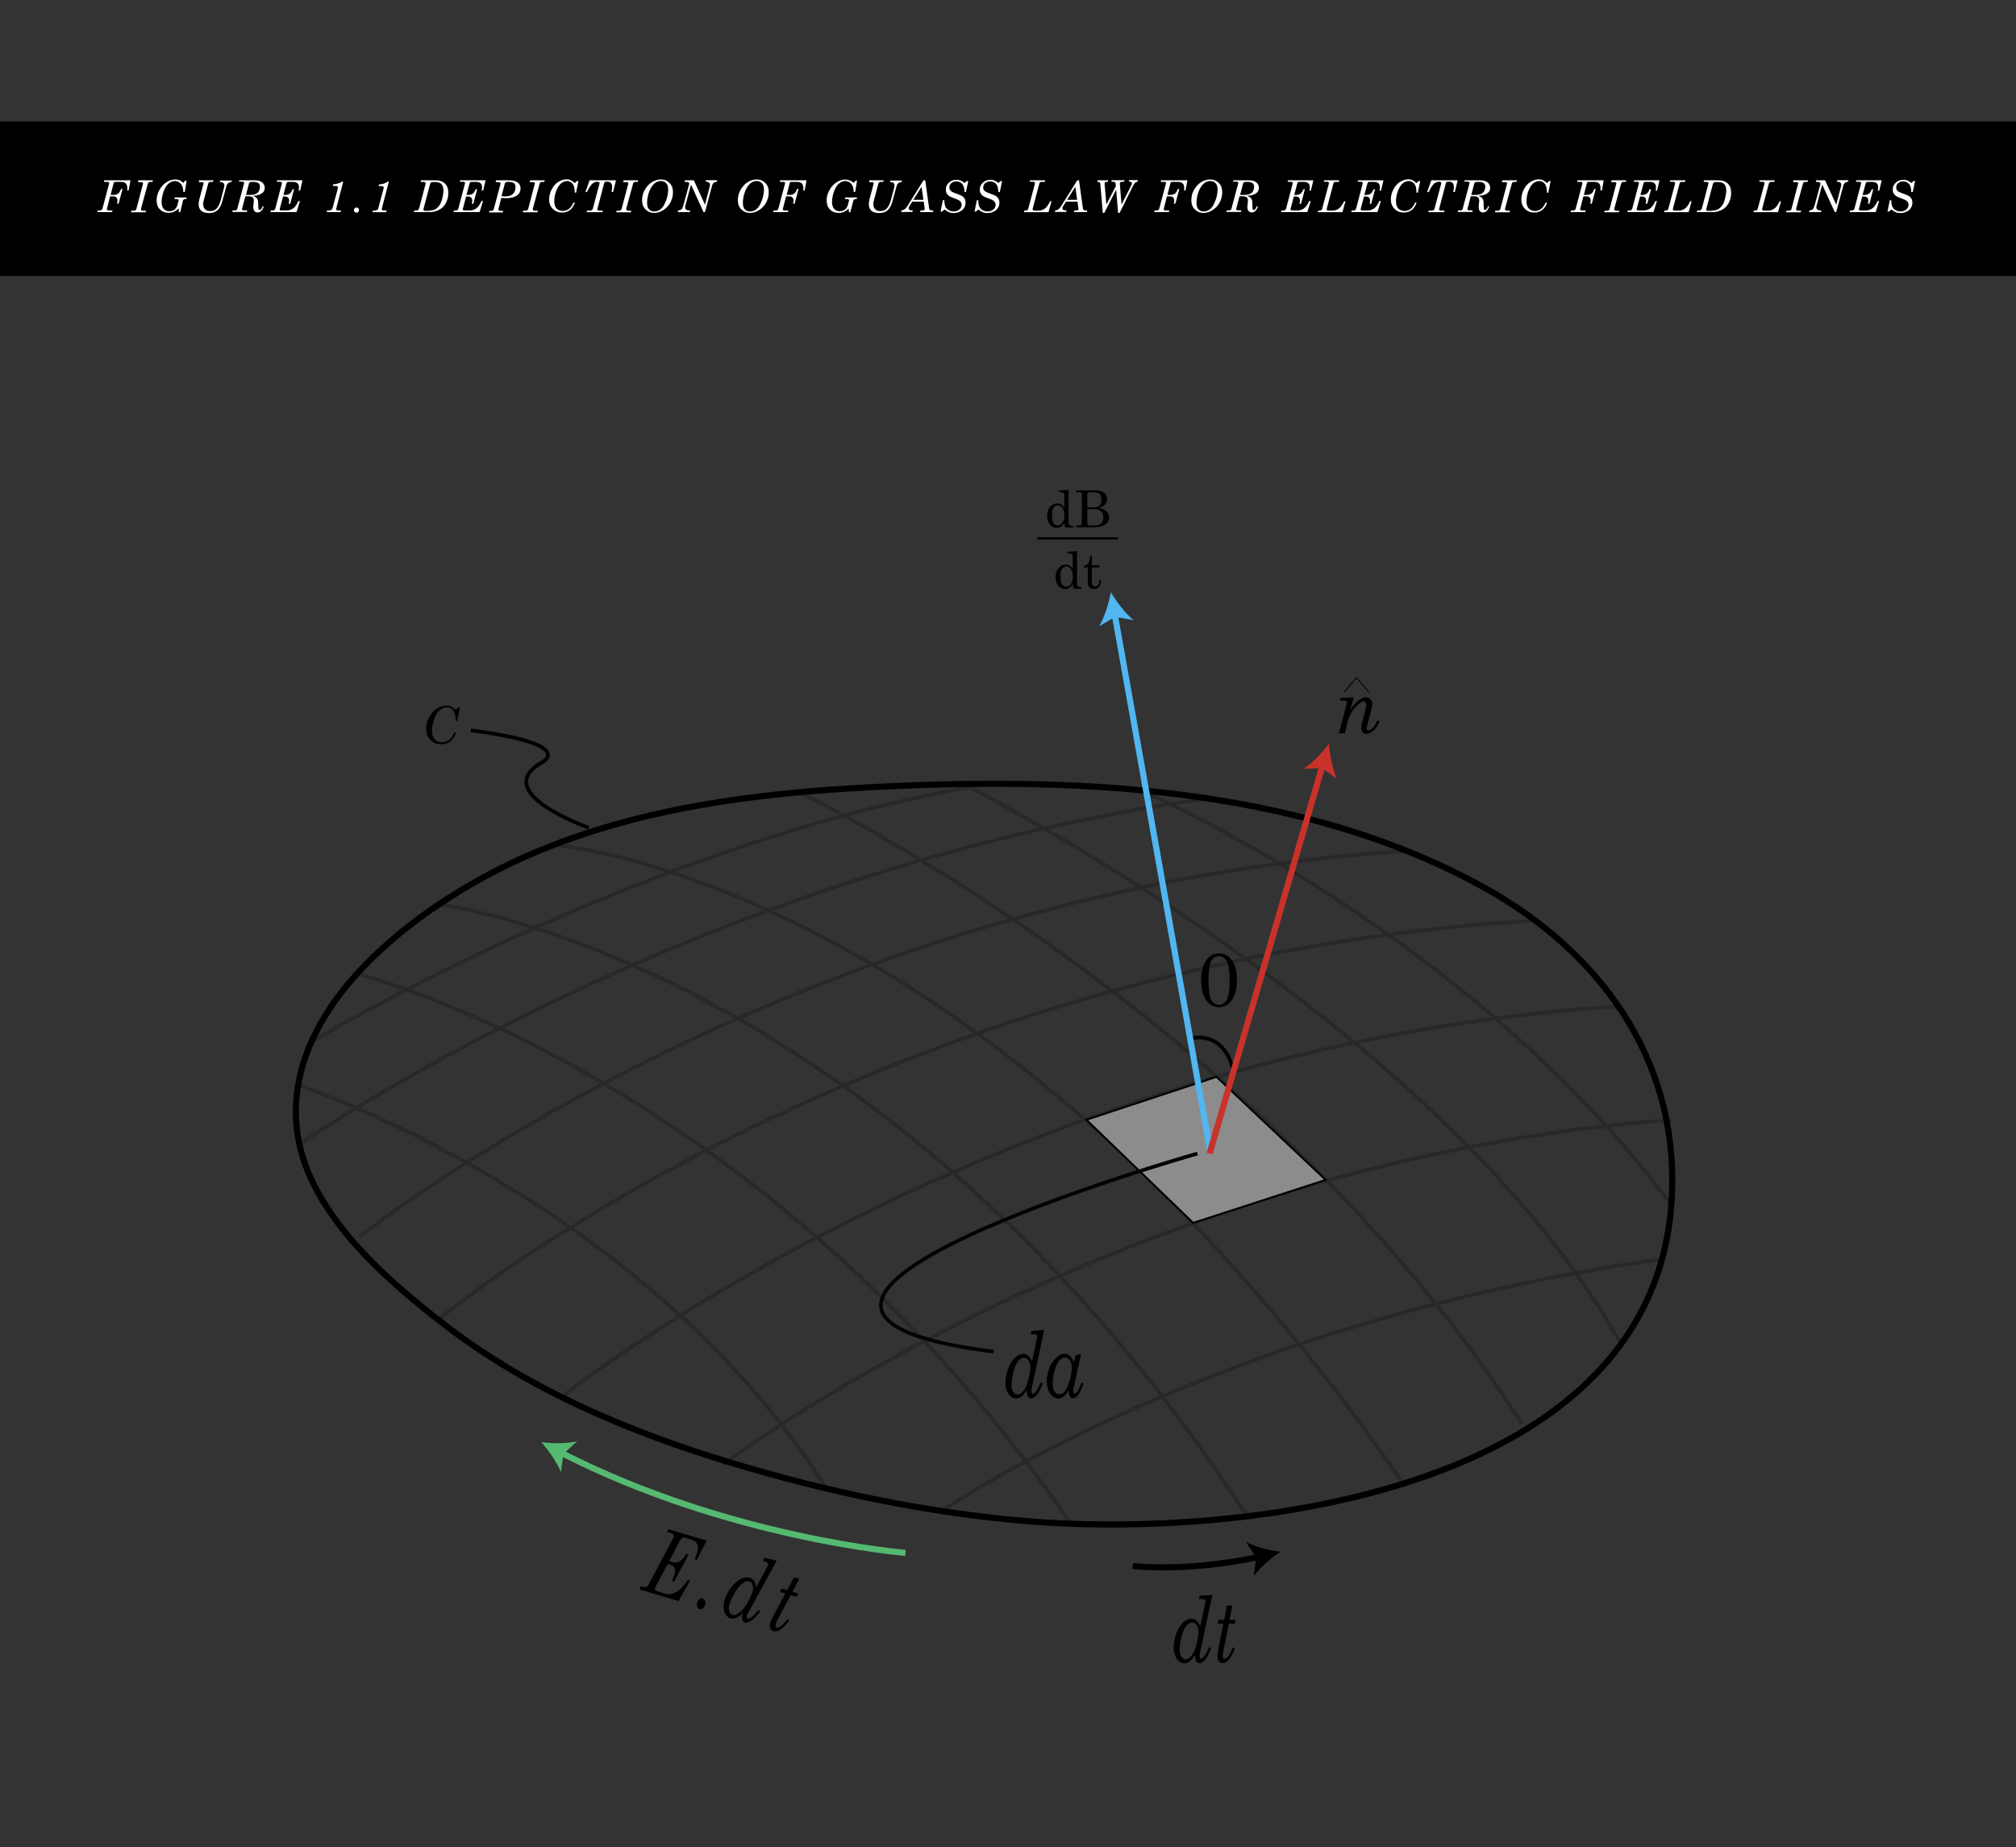<?xml version="1.0" encoding="utf-8"?>
<!-- Generator: Adobe Illustrator 21.0.0, SVG Export Plug-In . SVG Version: 6.00 Build 0)  -->
<svg version="1.1" id="Layer_1" xmlns="http://www.w3.org/2000/svg" xmlns:xlink="http://www.w3.org/1999/xlink" x="0px" y="0px"
	 viewBox="0 0 1644 1506" style="enable-background:new 0 0 1644 1506;" xml:space="preserve">
<rect x="0" y="0" width="1644" height="1506" fill="#333333" stroke="none"/>
<style type="text/css">
	.st0{display:none;}
	.st1{display:inline;}
	.st2{fill:none;stroke:#000000;stroke-width:7;stroke-miterlimit:10;}
	.st3{fill:none;stroke:#000000;stroke-width:7;stroke-miterlimit:10;stroke-dasharray:11.939,11.939;}
	.st4{fill:#D6D7D8;}
	.st5{fill:#336699;}
	.st6{fill:#666666;}
	.st7{fill:#999999;}
	.st8{fill:none;stroke:#336699;stroke-width:7;stroke-miterlimit:10;}
	.st9{fill:none;stroke:#000000;stroke-width:7;stroke-miterlimit:10;stroke-dasharray:12;}
	.st10{fill:none;stroke:#D6D7D8;stroke-miterlimit:10;}
	.st11{fill:#FFFFFF;}
	.st12{fill:#FE8081;stroke:#000000;stroke-width:2;stroke-miterlimit:10;}
	.st13{fill:none;stroke:#000000;stroke-width:3;stroke-miterlimit:10;}
	.st14{fill:#FF0080;stroke:#000000;stroke-miterlimit:10;}
	.st15{opacity:0.22;}
	.st16{fill:none;stroke:#000000;stroke-width:5;stroke-miterlimit:10;}
	.st17{fill:#8C8C8C;stroke:#000000;stroke-width:1.5;stroke-miterlimit:10;}
	.st18{fill:none;stroke:#51B6F1;stroke-width:5;stroke-miterlimit:10;}
	.st19{fill:#51B6F1;}
	.st20{fill:none;stroke:#C9322A;stroke-width:5;stroke-miterlimit:10;}
	.st21{fill:#C9322A;}
	.st22{fill:none;stroke:#030303;stroke-width:3;stroke-miterlimit:10;}
	.st23{fill:none;stroke:#56B971;stroke-width:5;stroke-miterlimit:10;}
	.st24{fill:#56B971;}
	.st25{fill:none;stroke:#000000;stroke-width:0.75;stroke-miterlimit:10;}
	.st26{fill:#041C93;}
	.st27{fill:#4395E6;}
	.st28{fill:#C25829;}
	.st29{fill:#D64370;}
	.st30{fill:#C10E0E;}
	.st31{fill:#FDFDFF;}
	.st32{fill:none;stroke:#000000;stroke-width:1.5;stroke-miterlimit:10;}
	.st33{fill:#EFA973;}
	.st34{fill:#0C0D0E;}
	.st35{fill:url(#SVGID_1_);}
	.st36{fill:#020202;}
	.st37{fill:#052C50;}
	.st38{fill:url(#SVGID_2_);}
	.st39{fill:url(#SVGID_3_);}
	.st40{fill:url(#SVGID_4_);}
	.st41{fill:url(#SVGID_5_);}
	.st42{fill:url(#SVGID_6_);}
	.st43{fill:url(#SVGID_7_);}
	.st44{fill:#9AFFFF;}
	.st45{fill:#CCFFFF;}
	.st46{fill:#A4D7FF;}
	.st47{fill:#67CDCD;}
	.st48{fill:#9ACDFF;}
	.st49{fill:#C80000;}
	.st50{fill:none;stroke:#000000;stroke-width:2;stroke-miterlimit:10;}
	.st51{fill:none;}
	.st52{opacity:0.5;fill:url(#SVGID_8_);}
	.st53{opacity:0.37;fill:url(#SVGID_9_);}
	.st54{opacity:0.7;fill:url(#SVGID_10_);}
	.st55{opacity:0.7;fill:url(#SVGID_11_);}
	.st56{fill:#AAD5FF;}
	.st57{opacity:0.25;fill:#AAC0D5;}
	.st58{opacity:0.7;fill:url(#SVGID_12_);}
	.st59{fill:#231F20;}
	.st60{opacity:0.94;}
	.st61{clip-path:url(#SVGID_14_);}
	.st62{fill:#EC1C24;}
	.st63{opacity:0.9;}
	.st64{fill:url(#SVGID_15_);}
	.st65{clip-path:url(#SVGID_17_);}
	.st66{clip-path:url(#SVGID_19_);}
	.st67{clip-path:url(#SVGID_23_);}
	.st68{fill:url(#SVGID_24_);}
	.st69{fill:url(#SVGID_25_);}
	.st70{fill:url(#SVGID_26_);}
	.st71{fill:url(#SVGID_27_);}
	.st72{fill:url(#SVGID_28_);}
	.st73{fill:url(#SVGID_29_);}
	.st74{fill:url(#SVGID_30_);}
	.st75{fill:url(#SVGID_31_);}
	.st76{fill:url(#SVGID_32_);}
	.st77{fill:url(#SVGID_33_);}
	.st78{fill:url(#SVGID_34_);}
	.st79{fill:url(#SVGID_35_);}
	.st80{fill:url(#SVGID_36_);}
	.st81{fill:url(#SVGID_37_);}
	.st82{fill:url(#SVGID_38_);}
	.st83{fill:url(#SVGID_39_);}
	.st84{fill:url(#SVGID_40_);}
	.st85{fill:url(#SVGID_41_);}
	.st86{fill:url(#SVGID_42_);}
	.st87{fill:url(#SVGID_43_);}
	.st88{fill:url(#SVGID_44_);}
	.st89{fill:url(#SVGID_45_);}
	.st90{fill:url(#SVGID_46_);}
	.st91{fill:url(#SVGID_47_);}
</style>
<g>
	<rect y="99" width="1644" height="126"/>
	<g>
		<g>
			<path class="st11" d="M84.9,147h21.5l-1.5,8.3h-1.2c0.1-0.8,0.1-1.4,0.1-1.9c0-1.8-0.4-3.1-1.3-3.9c-0.9-0.8-2.2-1.2-3.9-1.2
				h-4.4c-0.5,0-0.9,0.1-1.1,0.3c-0.2,0.2-0.4,0.5-0.5,1l-2.4,9.3h2.5c1.5,0,2.8-0.4,3.7-1.1c0.9-0.7,1.7-1.9,2.2-3.7h1.3L96.7,166
				h-1.3c0.2-0.9,0.4-1.7,0.4-2.4c0-1.1-0.3-2-0.9-2.6s-1.4-0.9-2.3-0.9h-2.8l-2.6,10.2c0,0.1,0,0.2,0,0.3c0,0.3,0.1,0.5,0.3,0.7
				c0.3,0.2,0.8,0.3,1.3,0.3h2.9l-0.3,1.3h-12l0.3-1.3h1.7c0.7,0,1.2-0.1,1.5-0.4s0.6-0.8,0.8-1.7l5.2-19.5c0.1-0.3,0.1-0.6,0.1-0.8
				c0-0.3-0.1-0.5-0.3-0.7c-0.2-0.1-0.7-0.2-1.4-0.2h-2.5L84.9,147z"/>
			<path class="st11" d="M112.9,147h11.8l-0.3,1.3h-1.8c-0.6,0-1.1,0.1-1.4,0.4c-0.3,0.3-0.6,0.7-0.7,1.3l-5.4,19.8
				c0,0.2-0.1,0.5-0.1,0.8c0,0.4,0.1,0.7,0.4,0.9s0.8,0.3,1.5,0.3h2.2l-0.3,1.3h-12l0.3-1.3h1.7c1.4,0,2.2-0.5,2.4-1.4l5.4-20.5
				c0-0.2,0.1-0.3,0.1-0.4c0-0.3-0.1-0.6-0.4-0.7s-0.7-0.3-1.3-0.3h-2.6L112.9,147z"/>
			<path class="st11" d="M149.5,149.1l1.5-1.8h1.2l-1.5,9.2h-1.2c-0.1-2.9-0.7-5.1-2-6.6s-2.9-2.3-4.9-2.3c-1.9,0-3.7,0.8-5.4,2.3
				s-3.1,3.9-4.1,7.2c-0.9,2.7-1.3,5.3-1.3,7.6c0,2.4,0.6,4.3,1.7,5.6s2.7,1.9,4.6,1.9c1.1,0,2.1-0.2,2.9-0.5s1.6-0.9,2.2-1.7
				s1.1-1.5,1.3-2.2l1-3.7l0.2-0.5l0-0.3c0-0.3-0.1-0.6-0.4-0.7s-0.6-0.3-1.2-0.3h-1.8l0.3-1.3h9.5l-0.1,1.3h-1
				c-0.9,0-1.5,0.4-1.8,1.3L147,173h-1.1l-0.2-3c-1.3,1.2-2.6,2.1-4,2.7s-2.7,0.8-4.3,0.8c-2.8,0-5.1-0.9-7-2.8s-2.7-4.4-2.7-7.5
				c0-2.8,0.8-5.6,2.3-8.3s3.4-4.8,5.7-6.3s4.7-2.3,7.2-2.3c1.3,0,2.4,0.2,3.4,0.6S148.4,148.1,149.5,149.1z"/>
			<path class="st11" d="M162.4,147H174l-0.3,1.3h-2.2c-0.4,0-0.8,0.1-1.1,0.4s-0.5,0.6-0.6,1l-3.8,14.3c-0.2,0.8-0.3,1.7-0.3,2.5
				c0,1.7,0.5,3.1,1.5,4.1s2.3,1.5,4.1,1.5c2.1,0,3.8-0.6,5-1.8c1.6-1.5,2.8-3.8,3.6-6.8l2.9-10.9c0.1-0.6,0.2-1,0.2-1.4
				c0-0.9-0.3-1.5-0.8-2s-1.2-0.7-2.1-0.7h-0.8l0.3-1.3h9.4l-0.3,1.3c-1.1,0-2,0.3-2.6,0.8c-0.7,0.6-1.2,1.5-1.5,2.6l-3.3,12.1
				c-0.6,2.3-1.4,4.2-2.4,5.6c-1,1.4-2.1,2.4-3.5,3.1c-1.4,0.7-3,1-5,1c-2.8,0-4.9-0.6-6.3-1.9c-1.4-1.2-2.1-3-2.1-5.1
				c0-1.3,0.2-2.8,0.6-4.4l3.3-12.3c0-0.2,0.1-0.4,0.1-0.6c0-0.3-0.1-0.5-0.3-0.6s-0.6-0.2-1-0.2h-2.5L162.4,147z"/>
			<path class="st11" d="M195.2,147h12.1c3,0,5.2,0.6,6.5,1.7s2.1,2.6,2.1,4.4c0,1.4-0.4,2.6-1.2,3.5c-0.8,0.9-2,1.7-3.5,2.2
				c-1.1,0.4-2.7,0.7-5,0.9c1.3,0.4,2.2,0.9,2.8,1.4c0.6,0.6,1,1.3,1.3,2.1c0.2,0.6,0.3,2.2,0.3,4.8c0,1.5,0.1,2.4,0.3,2.7
				c0.2,0.4,0.4,0.5,0.8,0.5c0.9,0,1.7-1,2.5-3.1l0.9,0.3c-1.1,3.2-2.8,4.8-5.1,4.8c-1,0-1.9-0.4-2.5-1.1s-1-1.8-1-3.2
				c0-0.8,0.1-1.6,0.2-2.6c0.2-1.2,0.3-2,0.3-2.5c0-1.3-0.3-2.3-1-2.9c-0.7-0.6-1.8-0.9-3.4-0.9h-2.5l-2.7,10.2c0,0.1,0,0.2,0,0.3
				c0,0.3,0.1,0.6,0.3,0.7c0.3,0.2,0.8,0.3,1.3,0.3h2.6l-0.3,1.3h-11.9l0.3-1.3h2.1c0.9,0,1.5-0.4,1.7-1.3l5.5-20.6
				c0-0.1,0.1-0.3,0.1-0.4c0-0.3-0.1-0.6-0.4-0.8s-0.8-0.3-1.4-0.3h-2.6L195.2,147z M200.6,158.9h3.5c1.9,0,3.4-0.3,4.5-0.8
				c1.1-0.5,1.9-1.2,2.4-2.1c0.7-1.2,1-2.5,1-3.8c0-1.3-0.4-2.2-1.3-2.9c-0.9-0.7-2.3-1-4.4-1c-1.3,0-2.1,0.1-2.5,0.3
				c-0.4,0.2-0.7,0.6-0.8,1.1L200.6,158.9z"/>
			<path class="st11" d="M225.9,147h20.8l-2,8.4h-1.2c0.2-1.1,0.3-2,0.3-2.7c0-1.5-0.4-2.6-1.2-3.3c-0.8-0.7-2.1-1.1-3.8-1.1h-3.6
				c-0.5,0-0.9,0.1-1.1,0.4c-0.3,0.3-0.5,0.8-0.7,1.6l-2.3,8.6h1.8c2.8,0,4.7-1.5,5.6-4.6h1.3l-3.1,11.8h-1.3
				c0.2-1.1,0.4-1.9,0.4-2.4c0-1.1-0.3-2-0.9-2.6c-0.6-0.6-1.4-0.9-2.5-0.9h-1.6l-2.6,9.8c-0.1,0.2-0.1,0.4-0.1,0.6
				c0,0.3,0.1,0.6,0.3,0.7c0.3,0.2,0.6,0.3,1.1,0.3h4.1c2.1,0,4-0.6,5.6-1.8s2.9-3.2,4.1-5.9h1.3l-2.8,9h-21.2l0.2-1.3h1.4
				c1.2,0,1.9-0.4,2.2-1.3l5.4-20.4c0.1-0.2,0.1-0.4,0.1-0.6c0-0.3-0.1-0.6-0.4-0.8s-0.8-0.3-1.5-0.3h-2.2L225.9,147z"/>
			<path class="st11" d="M278.9,148.1h1l-5.7,21.9c0,0.1-0.1,0.3-0.1,0.4c0,0.4,0.1,0.7,0.4,0.9c0.3,0.2,0.7,0.3,1.3,0.3h2.3
				l-0.4,1.3h-11.3l0.4-1.3h1.2c1.8,0,2.9-0.6,3.2-1.9l4.4-16.5c0-0.1,0-0.3,0-0.4c0-0.4-0.2-0.6-0.5-0.9s-0.9-0.3-1.6-0.3h-2.1
				l0.3-1.3c1.6-0.1,2.9-0.4,4-0.7C276.9,149.3,277.9,148.8,278.9,148.1z"/>
			<path class="st11" d="M290.7,169.2c0.6,0,1.1,0.2,1.5,0.6s0.6,0.9,0.6,1.5c0,0.6-0.2,1.1-0.6,1.5s-0.9,0.6-1.5,0.6
				c-0.6,0-1.1-0.2-1.5-0.6s-0.6-0.9-0.6-1.5c0-0.6,0.2-1.1,0.6-1.5S290.1,169.2,290.7,169.2z"/>
			<path class="st11" d="M316.1,148.1h1l-5.7,21.9c0,0.1-0.1,0.3-0.1,0.4c0,0.4,0.1,0.7,0.4,0.9c0.3,0.2,0.7,0.3,1.3,0.3h2.3
				L315,173h-11.3l0.4-1.3h1.2c1.8,0,2.9-0.6,3.2-1.9l4.4-16.5c0-0.1,0-0.3,0-0.4c0-0.4-0.2-0.6-0.5-0.9s-0.9-0.3-1.6-0.3h-2.1
				l0.3-1.3c1.6-0.1,2.9-0.4,4-0.7C314.1,149.3,315.2,148.8,316.1,148.1z"/>
			<path class="st11" d="M343.4,147h11.8c3.3,0,5.8,0.9,7.7,2.7s2.7,4.4,2.7,7.7c0,2.2-0.4,4.3-1.2,6.3s-1.8,3.7-3,4.9
				c-1.2,1.3-2.8,2.3-4.7,3.1c-2,0.8-3.9,1.2-5.9,1.2h-13.3l0.4-1.3h1.4c0.8,0,1.4-0.1,1.7-0.4s0.6-0.7,0.8-1.4l5.3-20.1
				c0-0.1,0-0.3,0-0.4c0-0.3-0.1-0.6-0.4-0.7s-0.8-0.3-1.6-0.3H343L343.4,147z M350.1,171.7c1.7,0,3.2-0.3,4.5-0.9
				c1.3-0.6,2.4-1.6,3.4-2.9s1.8-3,2.4-5.2c0.8-2.8,1.2-5.3,1.2-7.4c0-2.7-0.7-4.6-2.2-5.7c-1.1-0.8-2.8-1.2-5.3-1.2
				c-1.4,0-2.3,0.1-2.6,0.3c-0.3,0.2-0.5,0.6-0.8,1.4l-5.3,20.1c-0.1,0.2-0.1,0.5-0.1,0.7c0,0.3,0.1,0.5,0.3,0.7
				c0.2,0.2,0.6,0.3,1,0.3H350.1z"/>
			<path class="st11" d="M375.2,147H396l-2,8.4h-1.2c0.2-1.1,0.3-2,0.3-2.7c0-1.5-0.4-2.6-1.2-3.3c-0.8-0.7-2.1-1.1-3.8-1.1h-3.6
				c-0.5,0-0.9,0.1-1.1,0.4c-0.3,0.3-0.5,0.8-0.7,1.6l-2.3,8.6h1.8c2.8,0,4.7-1.5,5.6-4.6h1.3l-3.1,11.8h-1.3
				c0.2-1.1,0.4-1.9,0.4-2.4c0-1.1-0.3-2-0.9-2.6c-0.6-0.6-1.4-0.9-2.5-0.9h-1.6l-2.6,9.8c-0.1,0.2-0.1,0.4-0.1,0.6
				c0,0.3,0.1,0.6,0.3,0.7c0.3,0.2,0.6,0.3,1.1,0.3h4.1c2.1,0,4-0.6,5.6-1.8c1.6-1.2,2.9-3.2,4.1-5.9h1.3l-2.8,9h-21.2l0.2-1.3h1.4
				c1.2,0,1.9-0.4,2.2-1.3l5.4-20.4c0.1-0.2,0.1-0.4,0.1-0.6c0-0.3-0.1-0.6-0.4-0.8s-0.8-0.3-1.5-0.3h-2.2L375.2,147z"/>
			<path class="st11" d="M404.4,147h10.1c2.5,0,4.5,0.3,5.8,0.8c1.3,0.5,2.4,1.3,3.1,2.3s1.1,2.2,1.1,3.5c0,2.3-0.8,4-2.5,5.4
				c-2.1,1.7-5.2,2.6-9.1,2.6c-0.9,0-2.3-0.1-4.1-0.2l-2.3,8.9c0,0.2-0.1,0.3-0.1,0.5c0,0.3,0.1,0.6,0.4,0.8s0.7,0.3,1.3,0.3h2.2
				l-0.3,1.3h-11.2l0.3-1.3h1.3c1.2,0,1.9-0.4,2.2-1.2l5.5-20.6c0-0.2,0.1-0.3,0.1-0.5c0-0.4-0.1-0.6-0.4-0.8s-0.8-0.3-1.5-0.3h-2
				L404.4,147z M409,159.9c1.3,0.2,2.3,0.2,3.2,0.2c2.7,0,4.7-0.6,6-1.9c1.5-1.4,2.2-3.3,2.2-5.7c0-1.4-0.4-2.5-1.3-3.2
				c-0.9-0.7-2.4-1-4.6-1c-1,0-1.7,0.1-2.1,0.3s-0.6,0.5-0.7,1L409,159.9z"/>
			<path class="st11" d="M432.4,147h11.8l-0.3,1.3h-1.8c-0.6,0-1.1,0.1-1.4,0.4c-0.3,0.3-0.6,0.7-0.7,1.3l-5.4,19.8
				c0,0.2-0.1,0.5-0.1,0.8c0,0.4,0.1,0.7,0.4,0.9s0.8,0.3,1.5,0.3h2.2l-0.3,1.3h-12l0.3-1.3h1.7c1.4,0,2.2-0.5,2.4-1.4l5.4-20.5
				c0-0.2,0.1-0.3,0.1-0.4c0-0.3-0.1-0.6-0.4-0.7s-0.7-0.3-1.3-0.3h-2.6L432.4,147z"/>
			<path class="st11" d="M468.7,149.3l1.8-1.7h1.2l-1.9,9.5h-1.1c0-2-0.2-3.5-0.5-4.6c-0.4-1.6-1.2-2.8-2.2-3.6
				c-1-0.8-2.2-1.3-3.6-1.3c-1.8,0-3.5,0.7-5.1,2.1c-1.6,1.4-2.9,3.7-4,6.7c-0.9,2.7-1.3,5.2-1.3,7.8c0,2.5,0.6,4.5,1.9,5.8
				c1.3,1.4,3,2,5.1,2c1.8,0,3.5-0.6,5-1.7c1.5-1.2,2.7-2.9,3.7-5.3l1.1,0.4c-0.9,2.4-2.2,4.3-3.6,5.5c-1.9,1.6-4.2,2.4-6.9,2.4
				c-3,0-5.5-1-7.5-3s-3-4.5-3-7.6c0-2.9,0.7-5.6,2.1-8.3c1.4-2.7,3.2-4.8,5.4-6.1s4.4-2.1,6.8-2.1c1.2,0,2.3,0.2,3.3,0.7
				C466.5,147.4,467.6,148.2,468.7,149.3z"/>
			<path class="st11" d="M480.8,147h21.5l-2.3,9.5h-1.3c0.3-1.6,0.5-2.9,0.5-3.9c0-1.5-0.3-2.7-1-3.4s-1.8-1.1-3.2-1.1
				c-0.9,0-1.4,0.1-1.7,0.3s-0.6,0.6-0.7,1.3l-5.4,20.5c0,0.1-0.1,0.2-0.1,0.4c0,0.4,0.1,0.6,0.4,0.8c0.3,0.2,0.7,0.3,1.4,0.3h2.7
				l-0.4,1.3h-12.8l0.3-1.3h2.4c0.7,0,1.2-0.1,1.6-0.4s0.6-0.6,0.7-1.1l5.4-20.2c0.1-0.2,0.1-0.5,0.1-0.7c0-0.3-0.1-0.6-0.4-0.8
				c-0.3-0.2-0.7-0.3-1.4-0.3c-1.1,0-2.1,0.3-3,0.8c-1,0.6-1.9,1.5-2.8,2.8c-0.5,0.7-1.4,2.3-2.7,4.8h-1.2L480.8,147z"/>
			<path class="st11" d="M508.6,147h11.8l-0.3,1.3h-1.8c-0.6,0-1.1,0.1-1.4,0.4c-0.3,0.3-0.6,0.7-0.7,1.3l-5.4,19.8
				c0,0.2-0.1,0.5-0.1,0.8c0,0.4,0.1,0.7,0.4,0.9s0.8,0.3,1.5,0.3h2.2l-0.3,1.3h-12l0.3-1.3h1.7c1.4,0,2.2-0.5,2.4-1.4l5.4-20.5
				c0-0.2,0.1-0.3,0.1-0.4c0-0.3-0.1-0.6-0.4-0.7s-0.7-0.3-1.3-0.3h-2.6L508.6,147z"/>
			<path class="st11" d="M538.9,146.3c2.9,0,5.2,1,7.1,2.9s2.8,4.4,2.8,7.5c0,3-0.7,5.8-2.1,8.4s-3.3,4.6-5.8,6.2s-4.9,2.3-7.5,2.3
				c-2.8,0-5.1-1-7-2.9s-2.8-4.4-2.8-7.5c0-3,0.7-5.8,2.2-8.4s3.3-4.7,5.7-6.2S536.3,146.3,538.9,146.3z M539,147.6
				c-1.4,0-2.7,0.3-3.9,1s-2.4,1.8-3.5,3.4s-2.1,3.6-2.8,6.1s-1.1,4.9-1.1,7.3c0,2.3,0.5,4.1,1.5,5.2s2.4,1.8,4.3,1.8
				c1.9,0,3.6-0.6,5.2-1.8s2.9-3.3,4.1-6.2c1.4-3.4,2.1-6.7,2.1-9.9c0-2.2-0.5-3.9-1.6-5.1S540.8,147.6,539,147.6z"/>
			<path class="st11" d="M558.4,147h7.4l9.1,19.9l4-15.3c0.1-0.3,0.1-0.6,0.1-0.9c0-0.8-0.2-1.4-0.7-1.8s-1.2-0.7-2.2-0.7h-0.7
				l0.3-1.3h9.1l-0.3,1.3c-2,0.1-3.3,1.1-3.8,3.1l-5.8,21.6h-1.2l-10.2-22.4l-4.5,16.8c-0.2,0.8-0.3,1.3-0.3,1.7
				c0,0.5,0.1,1,0.4,1.4c0.2,0.4,0.5,0.6,0.9,0.8c0.7,0.3,1.5,0.4,2.2,0.4h0.6l-0.3,1.3h-9.8l0.3-1.3c1.4-0.2,2.3-0.5,2.8-1
				s1-1.6,1.5-3.2l4.7-17.3c0-0.1,0.1-0.2,0.1-0.3c0-0.4-0.2-0.7-0.6-1c-0.6-0.4-1.3-0.5-2.2-0.5h-1L558.4,147z"/>
			<path class="st11" d="M617,146.3c2.9,0,5.2,1,7.1,2.9s2.8,4.4,2.8,7.5c0,3-0.7,5.8-2.1,8.4s-3.3,4.6-5.8,6.2s-4.9,2.3-7.5,2.3
				c-2.8,0-5.1-1-7-2.9s-2.8-4.4-2.8-7.5c0-3,0.7-5.8,2.2-8.4s3.3-4.7,5.7-6.2S614.5,146.3,617,146.3z M617.1,147.6
				c-1.4,0-2.7,0.3-3.9,1s-2.4,1.8-3.5,3.4s-2.1,3.6-2.8,6.1s-1.1,4.9-1.1,7.3c0,2.3,0.5,4.1,1.5,5.2s2.4,1.8,4.3,1.8
				c1.9,0,3.6-0.6,5.2-1.8s2.9-3.3,4.1-6.2c1.4-3.4,2.1-6.7,2.1-9.9c0-2.2-0.5-3.9-1.6-5.1S618.9,147.6,617.1,147.6z"/>
			<path class="st11" d="M636.2,147h21.5l-1.5,8.3h-1.2c0.1-0.8,0.1-1.4,0.1-1.9c0-1.8-0.4-3.1-1.3-3.9c-0.9-0.8-2.2-1.2-3.9-1.2
				h-4.4c-0.5,0-0.9,0.1-1.1,0.3c-0.2,0.2-0.4,0.5-0.5,1l-2.4,9.3h2.5c1.5,0,2.8-0.4,3.7-1.1c0.9-0.7,1.7-1.9,2.2-3.7h1.3L648,166
				h-1.3c0.2-0.9,0.4-1.7,0.4-2.4c0-1.1-0.3-2-0.9-2.6s-1.4-0.9-2.3-0.9H641l-2.6,10.2c0,0.1,0,0.2,0,0.3c0,0.3,0.1,0.5,0.3,0.7
				c0.3,0.2,0.7,0.3,1.3,0.3h2.9l-0.3,1.3h-12l0.3-1.3h1.7c0.7,0,1.2-0.1,1.5-0.4s0.6-0.8,0.8-1.7l5.2-19.5c0.1-0.3,0.1-0.6,0.1-0.8
				c0-0.3-0.1-0.5-0.3-0.7s-0.7-0.2-1.4-0.2h-2.5L636.2,147z"/>
			<path class="st11" d="M696.2,149.1l1.5-1.8h1.2l-1.5,9.2h-1.2c-0.1-2.9-0.7-5.1-2-6.6s-2.9-2.3-4.9-2.3c-1.9,0-3.7,0.8-5.4,2.3
				s-3.1,3.9-4.1,7.2c-0.9,2.7-1.3,5.3-1.3,7.6c0,2.4,0.6,4.3,1.7,5.6s2.7,1.9,4.6,1.9c1.1,0,2.1-0.2,2.9-0.5s1.6-0.9,2.2-1.7
				s1.1-1.5,1.3-2.2l1-3.7l0.2-0.5l0-0.3c0-0.3-0.1-0.6-0.4-0.7s-0.6-0.3-1.2-0.3h-1.8l0.3-1.3h9.5l-0.1,1.3h-1
				c-0.9,0-1.5,0.4-1.8,1.3l-2.5,9.5h-1.1l-0.2-3c-1.3,1.2-2.6,2.1-4,2.7s-2.7,0.8-4.3,0.8c-2.8,0-5.1-0.9-7-2.8s-2.7-4.4-2.7-7.5
				c0-2.8,0.8-5.6,2.3-8.3s3.4-4.8,5.7-6.3s4.7-2.3,7.2-2.3c1.3,0,2.4,0.2,3.4,0.6S695,148.1,696.2,149.1z"/>
			<path class="st11" d="M709,147h11.6l-0.3,1.3H718c-0.4,0-0.8,0.1-1.1,0.4s-0.5,0.6-0.6,1l-3.8,14.3c-0.2,0.8-0.3,1.7-0.3,2.5
				c0,1.7,0.5,3.1,1.5,4.1s2.3,1.5,4.1,1.5c2.1,0,3.8-0.6,5-1.8c1.6-1.5,2.8-3.8,3.6-6.8l2.9-10.9c0.1-0.6,0.2-1,0.2-1.4
				c0-0.9-0.3-1.5-0.8-2s-1.2-0.7-2.1-0.7h-0.8l0.3-1.3h9.4l-0.3,1.3c-1.1,0-2,0.3-2.6,0.8c-0.7,0.6-1.2,1.5-1.5,2.6l-3.3,12.1
				c-0.6,2.3-1.4,4.2-2.4,5.6s-2.1,2.4-3.5,3.1s-3,1-5,1c-2.8,0-4.9-0.6-6.3-1.9c-1.4-1.2-2.1-3-2.1-5.1c0-1.3,0.2-2.8,0.6-4.4
				l3.3-12.3c0-0.2,0.1-0.4,0.1-0.6c0-0.3-0.1-0.5-0.3-0.6s-0.6-0.2-1-0.2h-2.5L709,147z"/>
			<path class="st11" d="M753.1,147h1.4l3.2,22.9c0.1,0.6,0.3,1.1,0.7,1.3c0.4,0.3,1,0.4,1.9,0.4h0.9l-0.4,1.3h-10.5l0.4-1.3h0.9
				c1,0,1.7-0.1,2-0.3s0.5-0.5,0.5-1c0-0.2,0-0.4-0.1-0.6l-0.7-5.3h-9.4l-2.3,3.6c-0.4,0.6-0.6,1.3-0.6,1.9c0,0.5,0.2,0.9,0.6,1.2
				s1,0.4,1.9,0.4h0.9l-0.4,1.3h-9.2l0.4-1.3c0.9-0.1,1.7-0.3,2.4-0.8s1.4-1.2,2.1-2.3L753.1,147z M751.5,152.3l-6.7,10.6h8.2
				L751.5,152.3z"/>
			<path class="st11" d="M786.5,149.2c0.4-0.3,1.1-0.9,1.9-1.6h1.2l-1.9,9h-1.2c0-1.7-0.2-3.1-0.5-4.1c-0.5-1.5-1.2-2.6-2.3-3.4
				s-2.3-1.2-3.8-1.2c-1.7,0-3,0.5-4.1,1.4s-1.6,2.1-1.6,3.5c0,0.7,0.1,1.4,0.4,1.9s0.7,1,1.3,1.4s1.6,0.9,3.3,1.5
				c2.3,0.8,3.8,1.5,4.6,1.8c1.2,0.6,2.1,1.4,2.7,2.4c0.6,1,0.9,2.1,0.9,3.5c0,1.5-0.4,2.9-1.2,4.2c-0.8,1.3-1.9,2.3-3.5,3
				c-1.5,0.8-3.2,1.2-5.1,1.2c-1.4,0-2.6-0.2-3.8-0.7s-2.3-1.2-3.5-2.2l-2.1,1.7H767l1.9-9.3h1.2c0,2.3,0.3,4,0.8,5.2
				s1.4,2.2,2.7,2.9s2.5,1.1,4,1.1c1.9,0,3.4-0.5,4.7-1.6s1.9-2.4,1.9-3.8c0-0.7-0.2-1.4-0.5-2s-0.8-1.1-1.6-1.6
				c-0.5-0.4-1.7-0.9-3.7-1.6c-2.4-0.9-4-1.6-4.7-2.2s-1.4-1.3-1.8-2.1s-0.6-1.9-0.6-3c0-2.2,0.8-4,2.5-5.6s3.7-2.3,6.1-2.3
				C782.1,146.4,784.3,147.3,786.5,149.2z"/>
			<path class="st11" d="M814.1,149.2c0.4-0.3,1.1-0.9,1.9-1.6h1.2l-1.9,9h-1.2c0-1.7-0.2-3.1-0.5-4.1c-0.5-1.5-1.2-2.6-2.3-3.4
				s-2.3-1.2-3.8-1.2c-1.7,0-3,0.5-4.1,1.4s-1.6,2.1-1.6,3.5c0,0.7,0.1,1.4,0.4,1.9s0.7,1,1.3,1.4s1.6,0.9,3.3,1.5
				c2.3,0.8,3.8,1.5,4.6,1.8c1.2,0.6,2.1,1.4,2.7,2.4c0.6,1,0.9,2.1,0.9,3.5c0,1.5-0.4,2.9-1.2,4.2c-0.8,1.3-1.9,2.3-3.5,3
				c-1.5,0.8-3.2,1.2-5.1,1.2c-1.4,0-2.6-0.2-3.8-0.7s-2.3-1.2-3.5-2.2l-2.1,1.7h-1.1l1.9-9.3h1.2c0,2.3,0.3,4,0.8,5.2
				s1.4,2.2,2.7,2.9s2.5,1.1,4,1.1c1.9,0,3.4-0.5,4.7-1.6s1.9-2.4,1.9-3.8c0-0.7-0.2-1.4-0.5-2s-0.8-1.1-1.6-1.6
				c-0.5-0.4-1.7-0.9-3.7-1.6c-2.4-0.9-4-1.6-4.7-2.2s-1.4-1.3-1.8-2.1s-0.6-1.9-0.6-3c0-2.2,0.8-4,2.5-5.6s3.7-2.3,6.1-2.3
				C809.7,146.4,811.9,147.3,814.1,149.2z"/>
			<path class="st11" d="M839.9,147h12.4l-0.3,1.3h-2.2c-0.8,0-1.3,0.1-1.6,0.3s-0.6,0.7-0.7,1.3l-5.3,20c-0.1,0.3-0.1,0.5-0.1,0.7
				c0,0.3,0.1,0.6,0.4,0.8c0.2,0.2,0.6,0.3,1.2,0.3h3.4c1.8,0,3.5-0.6,5-1.7s2.9-3.1,4.3-5.9h1.1l-2.5,8.9h-20l0.2-1.3h1.1
				c1.2,0,1.9-0.5,2.2-1.5l5.4-20.2c0.1-0.2,0.1-0.4,0.1-0.7c0-0.3-0.1-0.6-0.4-0.8s-0.8-0.3-1.5-0.3h-2.3L839.9,147z"/>
			<path class="st11" d="M878.5,147h1.4l3.2,22.9c0.1,0.6,0.3,1.1,0.7,1.3c0.4,0.3,1,0.4,1.9,0.4h0.9l-0.4,1.3h-10.5l0.4-1.3h0.9
				c1,0,1.7-0.1,2-0.3s0.5-0.5,0.5-1c0-0.2,0-0.4-0.1-0.6l-0.7-5.3h-9.4l-2.3,3.6c-0.4,0.6-0.6,1.3-0.6,1.9c0,0.5,0.2,0.9,0.6,1.2
				s1,0.4,1.9,0.4h0.9l-0.4,1.3h-9.2l0.4-1.3c0.9-0.1,1.7-0.3,2.4-0.8s1.4-1.2,2.1-2.3L878.5,147z M876.9,152.3l-6.7,10.6h8.2
				L876.9,152.3z"/>
			<path class="st11" d="M895,147h8.7l-0.3,1.3h-1.1c-0.6,0-1,0.1-1.2,0.3c-0.2,0.2-0.3,0.6-0.3,1.1v0.2l1.4,16.9l7.7-15
				c0-1.7-0.2-2.7-0.4-3c-0.3-0.4-0.9-0.6-1.7-0.6h-1.5l0.3-1.3H917l-0.3,1.3h-1.5c-0.7,0-1.1,0.1-1.5,0.4c-0.3,0.2-0.5,0.5-0.5,0.9
				l0,0.2l1.4,17l8.2-16.1c0.2-0.4,0.3-0.8,0.3-1.1c0-0.4-0.2-0.8-0.5-1s-0.8-0.4-1.3-0.4h-0.7l0.2-1.3h7.1l-0.2,1.3
				c-0.7,0.1-1.3,0.4-1.8,0.7c-0.6,0.6-1.2,1.3-1.7,2.3L913,173.6h-1.2l-1.6-19l-9.7,19h-1.2l-2-23.5c-0.1-0.7-0.2-1.2-0.5-1.4
				s-0.9-0.3-1.8-0.4L895,147z"/>
			<path class="st11" d="M946.8,147h21.5l-1.5,8.3h-1.2c0.1-0.8,0.1-1.4,0.1-1.9c0-1.8-0.4-3.1-1.3-3.9c-0.9-0.8-2.2-1.2-3.9-1.2
				H956c-0.5,0-0.9,0.1-1.1,0.3c-0.2,0.2-0.4,0.5-0.5,1l-2.4,9.3h2.5c1.5,0,2.8-0.4,3.7-1.1s1.7-1.9,2.2-3.7h1.3l-3.2,11.9h-1.3
				c0.2-0.9,0.4-1.7,0.4-2.4c0-1.1-0.3-2-0.9-2.6s-1.4-0.9-2.3-0.9h-2.8l-2.6,10.2c0,0.1,0,0.2,0,0.3c0,0.3,0.1,0.5,0.3,0.7
				c0.3,0.2,0.8,0.3,1.3,0.3h2.9l-0.3,1.3h-12l0.3-1.3h1.7c0.7,0,1.2-0.1,1.5-0.4s0.6-0.8,0.8-1.7l5.2-19.5c0.1-0.3,0.1-0.6,0.1-0.8
				c0-0.3-0.1-0.5-0.3-0.7s-0.7-0.2-1.4-0.2h-2.5L946.8,147z"/>
			<path class="st11" d="M986.8,146.3c2.9,0,5.2,1,7.1,2.9s2.8,4.4,2.8,7.5c0,3-0.7,5.8-2.1,8.4s-3.3,4.6-5.8,6.2s-4.9,2.3-7.5,2.3
				c-2.8,0-5.1-1-7-2.9s-2.8-4.4-2.8-7.5c0-3,0.7-5.8,2.2-8.4s3.3-4.7,5.7-6.2S984.3,146.3,986.8,146.3z M987,147.6
				c-1.4,0-2.7,0.3-3.9,1s-2.4,1.8-3.5,3.4s-2.1,3.6-2.8,6.1s-1.1,4.9-1.1,7.3c0,2.3,0.5,4.1,1.5,5.2s2.4,1.8,4.3,1.8
				c1.9,0,3.6-0.6,5.2-1.8s2.9-3.3,4.1-6.2c1.4-3.4,2.1-6.7,2.1-9.9c0-2.2-0.5-3.9-1.6-5.1S988.7,147.6,987,147.6z"/>
			<path class="st11" d="M1005.9,147h12.1c3,0,5.2,0.6,6.5,1.7s2.1,2.6,2.1,4.4c0,1.4-0.4,2.6-1.2,3.5c-0.8,0.9-2,1.7-3.5,2.2
				c-1.1,0.4-2.7,0.7-5,0.9c1.3,0.4,2.2,0.9,2.8,1.4c0.6,0.6,1,1.3,1.3,2.1c0.2,0.6,0.3,2.2,0.3,4.8c0,1.5,0.1,2.4,0.3,2.7
				c0.2,0.4,0.4,0.5,0.8,0.5c0.9,0,1.7-1,2.5-3.1l0.9,0.3c-1.1,3.2-2.8,4.8-5.1,4.8c-1,0-1.9-0.4-2.5-1.1s-1-1.8-1-3.2
				c0-0.8,0.1-1.6,0.2-2.6c0.2-1.2,0.3-2,0.3-2.5c0-1.3-0.3-2.3-1-2.9s-1.8-0.9-3.4-0.9h-2.5l-2.7,10.2c0,0.1,0,0.2,0,0.3
				c0,0.3,0.1,0.6,0.3,0.7c0.3,0.2,0.8,0.3,1.3,0.3h2.6l-0.3,1.3h-11.9l0.3-1.3h2.1c0.9,0,1.5-0.4,1.7-1.3l5.5-20.6
				c0-0.1,0.1-0.3,0.1-0.4c0-0.3-0.1-0.6-0.4-0.8s-0.8-0.3-1.4-0.3h-2.6L1005.9,147z M1011.3,158.9h3.5c1.9,0,3.4-0.3,4.5-0.8
				s1.9-1.2,2.4-2.1c0.7-1.2,1-2.5,1-3.8c0-1.3-0.4-2.2-1.3-2.9s-2.3-1-4.4-1c-1.3,0-2.1,0.1-2.5,0.3c-0.4,0.2-0.7,0.6-0.8,1.1
				L1011.3,158.9z"/>
			<path class="st11" d="M1050.2,147h20.8l-2,8.4h-1.2c0.2-1.1,0.3-2,0.3-2.7c0-1.5-0.4-2.6-1.2-3.3c-0.8-0.7-2.1-1.1-3.8-1.1h-3.6
				c-0.5,0-0.9,0.1-1.1,0.4c-0.3,0.3-0.5,0.8-0.7,1.6l-2.3,8.6h1.8c2.8,0,4.7-1.5,5.6-4.6h1.3l-3.1,11.8h-1.3
				c0.2-1.1,0.4-1.9,0.4-2.4c0-1.1-0.3-2-0.9-2.6s-1.4-0.9-2.5-0.9h-1.6l-2.6,9.8c-0.1,0.2-0.1,0.4-0.1,0.6c0,0.3,0.1,0.6,0.3,0.7
				c0.3,0.2,0.6,0.3,1.1,0.3h4.1c2.1,0,4-0.6,5.6-1.8s2.9-3.2,4.1-5.9h1.3l-2.8,9h-21.2l0.2-1.3h1.4c1.2,0,1.9-0.4,2.2-1.3l5.4-20.4
				c0.1-0.2,0.1-0.4,0.1-0.6c0-0.3-0.1-0.6-0.4-0.8s-0.8-0.3-1.5-0.3h-2.2L1050.2,147z"/>
			<path class="st11" d="M1079.7,147h12.4l-0.3,1.3h-2.2c-0.8,0-1.3,0.1-1.6,0.3s-0.6,0.7-0.7,1.3l-5.3,20c-0.1,0.3-0.1,0.5-0.1,0.7
				c0,0.3,0.1,0.6,0.3,0.8s0.6,0.3,1.2,0.3h3.4c1.8,0,3.5-0.6,5-1.7s2.9-3.1,4.3-5.9h1.1l-2.5,8.9h-20l0.2-1.3h1.1
				c1.2,0,1.9-0.5,2.2-1.5l5.4-20.2c0.1-0.2,0.1-0.4,0.1-0.7c0-0.3-0.1-0.6-0.4-0.8s-0.8-0.3-1.5-0.3h-2.3L1079.7,147z"/>
			<path class="st11" d="M1107.4,147h20.8l-2,8.4h-1.2c0.2-1.1,0.3-2,0.3-2.7c0-1.5-0.4-2.6-1.2-3.3c-0.8-0.7-2.1-1.1-3.8-1.1h-3.6
				c-0.5,0-0.9,0.1-1.1,0.4c-0.3,0.3-0.5,0.8-0.7,1.6l-2.3,8.6h1.8c2.8,0,4.7-1.5,5.6-4.6h1.3l-3.1,11.8h-1.3
				c0.2-1.1,0.4-1.9,0.4-2.4c0-1.1-0.3-2-0.9-2.6s-1.4-0.9-2.5-0.9h-1.6l-2.6,9.8c-0.1,0.2-0.1,0.4-0.1,0.6c0,0.3,0.1,0.6,0.3,0.7
				c0.3,0.2,0.6,0.3,1.1,0.3h4.1c2.1,0,4-0.6,5.6-1.8c1.6-1.2,2.9-3.2,4.1-5.9h1.3l-2.8,9H1102l0.2-1.3h1.4c1.2,0,1.9-0.4,2.2-1.3
				l5.4-20.4c0.1-0.2,0.1-0.4,0.1-0.6c0-0.3-0.1-0.6-0.4-0.8s-0.8-0.3-1.5-0.3h-2.2L1107.4,147z"/>
			<path class="st11" d="M1155.1,149.3l1.8-1.7h1.2l-1.9,9.5h-1.1c0-2-0.2-3.5-0.5-4.6c-0.4-1.6-1.2-2.8-2.2-3.6
				c-1-0.8-2.2-1.3-3.6-1.3c-1.8,0-3.5,0.7-5.1,2.1c-1.6,1.4-2.9,3.7-4,6.7c-0.9,2.7-1.3,5.2-1.3,7.8c0,2.5,0.6,4.5,1.9,5.8
				s3,2,5.1,2c1.8,0,3.5-0.6,5-1.7c1.5-1.2,2.7-2.9,3.7-5.3l1.1,0.4c-0.9,2.4-2.2,4.3-3.6,5.5c-1.9,1.6-4.2,2.4-6.9,2.4
				c-3,0-5.5-1-7.5-3s-3-4.5-3-7.6c0-2.9,0.7-5.6,2.1-8.3c1.4-2.7,3.2-4.8,5.4-6.1s4.4-2.1,6.8-2.1c1.2,0,2.3,0.2,3.3,0.7
				C1152.9,147.4,1153.9,148.2,1155.1,149.3z"/>
			<path class="st11" d="M1167.2,147h21.5l-2.3,9.5h-1.3c0.3-1.6,0.5-2.9,0.5-3.9c0-1.5-0.3-2.7-1-3.4c-0.7-0.7-1.8-1.1-3.2-1.1
				c-0.9,0-1.4,0.1-1.7,0.3c-0.3,0.2-0.6,0.6-0.7,1.3l-5.4,20.5c0,0.1-0.1,0.2-0.1,0.4c0,0.4,0.1,0.6,0.4,0.8
				c0.3,0.2,0.7,0.3,1.4,0.3h2.7l-0.4,1.3h-12.8l0.3-1.3h2.4c0.7,0,1.2-0.1,1.6-0.4s0.6-0.6,0.7-1.1l5.4-20.2
				c0.1-0.2,0.1-0.5,0.1-0.7c0-0.3-0.1-0.6-0.4-0.8s-0.7-0.3-1.4-0.3c-1.1,0-2.1,0.3-3,0.8c-1,0.6-1.9,1.5-2.8,2.8
				c-0.5,0.7-1.4,2.3-2.7,4.8h-1.2L1167.2,147z"/>
			<path class="st11" d="M1194.5,147h12.1c3,0,5.2,0.6,6.5,1.7s2.1,2.6,2.1,4.4c0,1.4-0.4,2.6-1.2,3.5c-0.8,0.9-2,1.7-3.5,2.2
				c-1.1,0.4-2.7,0.7-5,0.9c1.3,0.4,2.2,0.9,2.8,1.4c0.6,0.6,1,1.3,1.3,2.1c0.2,0.6,0.3,2.2,0.3,4.8c0,1.5,0.1,2.4,0.3,2.7
				c0.2,0.4,0.4,0.5,0.8,0.5c0.9,0,1.7-1,2.5-3.1l0.9,0.3c-1.1,3.2-2.8,4.8-5.1,4.8c-1,0-1.9-0.4-2.5-1.1s-1-1.8-1-3.2
				c0-0.8,0.1-1.6,0.2-2.6c0.2-1.2,0.3-2,0.3-2.5c0-1.3-0.3-2.3-1-2.9s-1.8-0.9-3.4-0.9h-2.5l-2.7,10.2c0,0.1,0,0.2,0,0.3
				c0,0.3,0.1,0.6,0.3,0.7c0.3,0.2,0.8,0.3,1.3,0.3h2.6l-0.3,1.3h-11.9l0.3-1.3h2.1c0.9,0,1.5-0.4,1.7-1.3l5.5-20.6
				c0-0.1,0.1-0.3,0.1-0.4c0-0.3-0.1-0.6-0.4-0.8s-0.8-0.3-1.4-0.3h-2.6L1194.5,147z M1199.8,158.9h3.5c1.9,0,3.4-0.3,4.5-0.8
				c1.1-0.5,1.9-1.2,2.4-2.1c0.7-1.2,1-2.5,1-3.8c0-1.3-0.4-2.2-1.3-2.9c-0.9-0.7-2.3-1-4.4-1c-1.3,0-2.1,0.1-2.5,0.3
				s-0.7,0.6-0.8,1.1L1199.8,158.9z"/>
			<path class="st11" d="M1225.2,147h11.8l-0.3,1.3h-1.8c-0.6,0-1.1,0.1-1.4,0.4c-0.3,0.3-0.6,0.7-0.7,1.3l-5.4,19.8
				c0,0.2-0.1,0.5-0.1,0.8c0,0.4,0.1,0.7,0.4,0.9s0.8,0.3,1.5,0.3h2.2l-0.3,1.3h-12l0.3-1.3h1.7c1.4,0,2.2-0.5,2.4-1.4l5.4-20.5
				c0-0.2,0.1-0.3,0.1-0.4c0-0.3-0.1-0.6-0.4-0.7s-0.7-0.3-1.3-0.3h-2.6L1225.2,147z"/>
			<path class="st11" d="M1261.5,149.3l1.8-1.7h1.2l-1.9,9.5h-1.1c0-2-0.2-3.5-0.5-4.6c-0.4-1.6-1.2-2.8-2.2-3.6
				c-1-0.8-2.2-1.3-3.6-1.3c-1.8,0-3.5,0.7-5.1,2.1c-1.6,1.4-2.9,3.7-4,6.7c-0.9,2.7-1.3,5.2-1.3,7.8c0,2.5,0.6,4.5,1.9,5.8
				s3,2,5.1,2c1.8,0,3.5-0.6,5-1.7c1.5-1.2,2.7-2.9,3.7-5.3l1.1,0.4c-0.9,2.4-2.2,4.3-3.6,5.5c-1.9,1.6-4.2,2.4-6.9,2.4
				c-3,0-5.5-1-7.5-3s-3-4.5-3-7.6c0-2.9,0.7-5.6,2.1-8.3c1.4-2.7,3.2-4.8,5.4-6.1s4.4-2.1,6.8-2.1c1.2,0,2.3,0.2,3.3,0.7
				C1259.3,147.4,1260.3,148.2,1261.5,149.3z"/>
			<path class="st11" d="M1286.3,147h21.5l-1.5,8.3h-1.2c0.1-0.8,0.1-1.4,0.1-1.9c0-1.8-0.4-3.1-1.3-3.9c-0.9-0.8-2.2-1.2-3.9-1.2
				h-4.4c-0.5,0-0.9,0.1-1.1,0.3c-0.2,0.2-0.4,0.5-0.5,1l-2.4,9.3h2.5c1.5,0,2.8-0.4,3.7-1.1s1.7-1.9,2.2-3.7h1.3l-3.2,11.9h-1.3
				c0.2-0.9,0.4-1.7,0.4-2.4c0-1.1-0.3-2-0.9-2.6s-1.4-0.9-2.3-0.9h-2.8l-2.6,10.2c0,0.1,0,0.2,0,0.3c0,0.3,0.1,0.5,0.3,0.7
				c0.3,0.2,0.8,0.3,1.3,0.3h2.9l-0.3,1.3h-12l0.3-1.3h1.7c0.7,0,1.2-0.1,1.5-0.4s0.6-0.8,0.8-1.7l5.2-19.5c0.1-0.3,0.1-0.6,0.1-0.8
				c0-0.3-0.1-0.5-0.3-0.7s-0.7-0.2-1.4-0.2h-2.5L1286.3,147z"/>
			<path class="st11" d="M1314.3,147h11.8l-0.3,1.3h-1.8c-0.6,0-1.1,0.1-1.4,0.4c-0.3,0.3-0.6,0.7-0.7,1.3l-5.4,19.8
				c0,0.2-0.1,0.5-0.1,0.8c0,0.4,0.1,0.7,0.4,0.9s0.8,0.3,1.5,0.3h2.2l-0.3,1.3h-12l0.3-1.3h1.7c1.4,0,2.2-0.5,2.4-1.4l5.4-20.5
				c0-0.2,0.1-0.3,0.1-0.4c0-0.3-0.1-0.6-0.4-0.7s-0.7-0.3-1.3-0.3h-2.6L1314.3,147z"/>
			<path class="st11" d="M1332.5,147h20.8l-2,8.4h-1.2c0.2-1.1,0.3-2,0.3-2.7c0-1.5-0.4-2.6-1.2-3.3c-0.8-0.7-2.1-1.1-3.8-1.1h-3.6
				c-0.5,0-0.9,0.1-1.1,0.4c-0.3,0.3-0.5,0.8-0.7,1.6l-2.3,8.6h1.8c2.8,0,4.7-1.5,5.6-4.6h1.3l-3.1,11.8h-1.3
				c0.2-1.1,0.4-1.9,0.4-2.4c0-1.1-0.3-2-0.9-2.6s-1.4-0.9-2.5-0.9h-1.6l-2.6,9.8c-0.1,0.2-0.1,0.4-0.1,0.6c0,0.3,0.1,0.6,0.3,0.7
				c0.3,0.2,0.6,0.3,1.1,0.3h4.1c2.1,0,4-0.6,5.6-1.8c1.6-1.2,2.9-3.2,4.1-5.9h1.3l-2.8,9h-21.2l0.2-1.3h1.4c1.2,0,1.9-0.4,2.2-1.3
				l5.4-20.4c0.1-0.2,0.1-0.4,0.1-0.6c0-0.3-0.1-0.6-0.4-0.8s-0.8-0.3-1.5-0.3h-2.2L1332.5,147z"/>
			<path class="st11" d="M1362,147h12.4l-0.3,1.3h-2.2c-0.8,0-1.3,0.1-1.6,0.3s-0.6,0.7-0.7,1.3l-5.3,20c-0.1,0.3-0.1,0.5-0.1,0.7
				c0,0.3,0.1,0.6,0.3,0.8s0.6,0.3,1.2,0.3h3.4c1.8,0,3.5-0.6,5-1.7s2.9-3.1,4.3-5.9h1.1l-2.5,8.9h-20l0.2-1.3h1.1
				c1.2,0,1.9-0.5,2.2-1.5l5.4-20.2c0.1-0.2,0.1-0.4,0.1-0.7c0-0.3-0.1-0.6-0.4-0.8s-0.8-0.3-1.5-0.3h-2.3L1362,147z"/>
			<path class="st11" d="M1389.5,147h11.8c3.3,0,5.8,0.9,7.7,2.7s2.7,4.4,2.7,7.7c0,2.2-0.4,4.3-1.2,6.3s-1.8,3.7-3,4.9
				c-1.2,1.3-2.8,2.3-4.7,3.1s-3.9,1.2-5.9,1.2h-13.3l0.4-1.3h1.4c0.8,0,1.4-0.1,1.7-0.4s0.6-0.7,0.8-1.4l5.3-20.1
				c0-0.1,0-0.3,0-0.4c0-0.3-0.1-0.6-0.4-0.7s-0.8-0.3-1.6-0.3h-1.9L1389.5,147z M1396.2,171.7c1.7,0,3.2-0.3,4.5-0.9
				s2.4-1.6,3.4-2.9s1.8-3,2.4-5.2c0.8-2.8,1.2-5.3,1.2-7.4c0-2.7-0.7-4.6-2.2-5.7c-1.1-0.8-2.8-1.2-5.3-1.2c-1.4,0-2.3,0.1-2.6,0.3
				c-0.3,0.2-0.5,0.6-0.8,1.4l-5.3,20.1c-0.1,0.2-0.1,0.5-0.1,0.7c0,0.3,0.1,0.5,0.3,0.7s0.6,0.3,1,0.3H1396.2z"/>
			<path class="st11" d="M1434.8,147h12.4l-0.3,1.3h-2.2c-0.8,0-1.3,0.1-1.6,0.3c-0.3,0.2-0.6,0.7-0.7,1.3l-5.3,20
				c-0.1,0.3-0.1,0.5-0.1,0.7c0,0.3,0.1,0.6,0.4,0.8s0.6,0.3,1.2,0.3h3.4c1.8,0,3.5-0.6,5-1.7c1.5-1.1,2.9-3.1,4.3-5.9h1.1l-2.5,8.9
				h-20l0.2-1.3h1.1c1.2,0,1.9-0.5,2.2-1.5l5.4-20.2c0.1-0.2,0.1-0.4,0.1-0.7c0-0.3-0.1-0.6-0.4-0.8s-0.8-0.3-1.5-0.3h-2.3
				L1434.8,147z"/>
			<path class="st11" d="M1462.6,147h11.8l-0.3,1.3h-1.8c-0.6,0-1.1,0.1-1.4,0.4c-0.3,0.3-0.6,0.7-0.7,1.3l-5.4,19.8
				c0,0.2-0.1,0.5-0.1,0.8c0,0.4,0.1,0.7,0.4,0.9s0.8,0.3,1.5,0.3h2.2l-0.3,1.3h-12l0.3-1.3h1.7c1.4,0,2.2-0.5,2.4-1.4l5.4-20.5
				c0-0.2,0.1-0.3,0.1-0.4c0-0.3-0.1-0.6-0.4-0.7s-0.7-0.3-1.3-0.3h-2.6L1462.6,147z"/>
			<path class="st11" d="M1480.9,147h7.4l9.1,19.9l4-15.3c0.1-0.3,0.1-0.6,0.1-0.9c0-0.8-0.2-1.4-0.7-1.8s-1.2-0.7-2.2-0.7h-0.7
				l0.3-1.3h9.1l-0.3,1.3c-2,0.1-3.3,1.1-3.8,3.1l-5.8,21.6h-1.2l-10.2-22.4l-4.5,16.8c-0.2,0.8-0.3,1.3-0.3,1.7
				c0,0.5,0.1,1,0.4,1.4s0.5,0.6,0.9,0.8c0.7,0.3,1.5,0.4,2.2,0.4h0.6l-0.3,1.3h-9.8l0.3-1.3c1.4-0.2,2.3-0.5,2.8-1s1-1.6,1.5-3.2
				l4.7-17.3c0-0.1,0.1-0.2,0.1-0.3c0-0.4-0.2-0.7-0.6-1c-0.6-0.4-1.3-0.5-2.2-0.5h-1L1480.9,147z"/>
			<path class="st11" d="M1513.7,147h20.8l-2,8.4h-1.2c0.2-1.1,0.3-2,0.3-2.7c0-1.5-0.4-2.6-1.2-3.3c-0.8-0.7-2.1-1.1-3.8-1.1h-3.6
				c-0.5,0-0.9,0.1-1.1,0.4c-0.3,0.3-0.5,0.8-0.7,1.6l-2.3,8.6h1.8c2.8,0,4.7-1.5,5.6-4.6h1.3l-3.1,11.8h-1.3
				c0.2-1.1,0.4-1.9,0.4-2.4c0-1.1-0.3-2-0.9-2.6s-1.4-0.9-2.5-0.9h-1.6l-2.6,9.8c-0.1,0.2-0.1,0.4-0.1,0.6c0,0.3,0.1,0.6,0.3,0.7
				c0.3,0.2,0.6,0.3,1.1,0.3h4.1c2.1,0,4-0.6,5.6-1.8c1.6-1.2,2.9-3.2,4.1-5.9h1.3l-2.8,9h-21.2l0.2-1.3h1.4c1.2,0,1.9-0.4,2.2-1.3
				l5.4-20.4c0.1-0.2,0.1-0.4,0.1-0.6c0-0.3-0.1-0.6-0.4-0.8s-0.8-0.3-1.5-0.3h-2.2L1513.7,147z"/>
			<path class="st11" d="M1558.6,149.2c0.4-0.3,1.1-0.9,1.9-1.6h1.2l-1.9,9h-1.2c0-1.7-0.2-3.1-0.5-4.1c-0.5-1.5-1.2-2.6-2.3-3.4
				s-2.3-1.2-3.8-1.2c-1.7,0-3,0.5-4.1,1.4s-1.6,2.1-1.6,3.5c0,0.7,0.1,1.4,0.4,1.9s0.7,1,1.3,1.4s1.6,0.9,3.3,1.5
				c2.3,0.8,3.8,1.5,4.6,1.8c1.2,0.6,2.1,1.4,2.7,2.4c0.6,1,0.9,2.1,0.9,3.5c0,1.5-0.4,2.9-1.2,4.2c-0.8,1.3-1.9,2.3-3.5,3
				c-1.5,0.8-3.2,1.2-5.1,1.2c-1.4,0-2.6-0.2-3.8-0.7s-2.3-1.2-3.5-2.2l-2.1,1.7h-1.1l1.9-9.3h1.2c0,2.3,0.3,4,0.8,5.2
				s1.4,2.2,2.7,2.9s2.5,1.1,4,1.1c1.9,0,3.4-0.5,4.7-1.6s1.9-2.4,1.9-3.8c0-0.7-0.2-1.4-0.5-2s-0.8-1.1-1.6-1.6
				c-0.5-0.4-1.7-0.9-3.7-1.6c-2.4-0.9-4-1.6-4.7-2.2s-1.4-1.3-1.8-2.1s-0.6-1.9-0.6-3c0-2.2,0.8-4,2.5-5.6s3.7-2.3,6.1-2.3
				C1554.2,146.4,1556.4,147.3,1558.6,149.2z"/>
		</g>
	</g>
	<g class="st15">
		<path class="st13" d="M255.7,848.6c0,0,269.3-162.4,546.2-208.8"/>
		<path class="st13" d="M243.2,933.7c0,0,324.2-226.8,748.2-283.5"/>
		<path class="st13" d="M293.1,1008.5c0,0,349.2-281,850.4-314.5"/>
		<path class="st13" d="M358,1075.5c0,0,349.2-291.3,890.3-324.8"/>
		<path class="st13" d="M460.2,1137.3c0,0,359.1-286.1,862.9-317"/>
		<path class="st13" d="M589.9,1194c0,0,324.2-247.4,773.1-281"/>
		<path class="st13" d="M767,1232.7c0,0,222-154.7,588.6-206.2"/>
		<path class="st13" d="M243.2,884.7c0,0,281.8,92.8,431.5,329.9"/>
		<path class="st13" d="M293.1,794.5c0,0,331,83.6,581.1,449.1"/>
		<path class="st13" d="M360.5,737.8c0,0,361.6,46.4,655.9,497.5"/>
		<path class="st13" d="M450.2,688.8c0,0,351.6,23.2,695.8,523.3"/>
		<path class="st13" d="M649.8,645c0,0,374.1,177.9,591.1,515.5"/>
		<path class="st13" d="M786.9,639.9c0,0,389.1,195.9,533.7,453.7"/>
		<path class="st13" d="M931.6,645c0,0,264.4,113.4,431.5,337.7"/>
	</g>
	<path class="st13" d="M480.2,674.9c0,0-82.1-28.7-38.1-53.4c0,0,29.4-14.7-58.1-26"/>
	<path class="st16" d="M241.8,917.8c-9.2-104.5,110.5-186.7,191-221.3c87.6-37.7,183.2-49.8,277.7-54.7c89.7-4.6,180-4.6,269.1,8.4
		c80.6,11.7,160.3,34.2,231.7,74c92.3,51.5,156.4,137.8,152.2,248.2c-9.3,245.5-352.7,282.6-527.6,267.7
		c-80.9-6.9-160.9-23.7-238.8-47.2c-82.9-25-165.3-59.3-234.9-113.1C313.3,1042,247.8,985.7,241.8,917.8z"/>
	<polygon class="st17" points="886,913 992,878 1081,962 973,997 	"/>
	<g>
		<path d="M371.6,578.7l2.1-2h1.4l-2.2,11h-1.3c0-2.3-0.2-4.1-0.6-5.3c-0.5-1.8-1.3-3.2-2.5-4.2c-1.1-1-2.6-1.5-4.2-1.5
			c-2.1,0-4,0.8-5.9,2.5c-1.9,1.6-3.4,4.2-4.6,7.8c-1,3.1-1.5,6.1-1.5,9c0,2.9,0.7,5.2,2.2,6.8c1.5,1.6,3.4,2.4,5.9,2.4
			c2.1,0,4.1-0.7,5.9-2c1.8-1.3,3.2-3.4,4.3-6.1l1.3,0.5c-1.1,2.8-2.5,5-4.2,6.4c-2.2,1.9-4.9,2.8-8.1,2.8c-3.5,0-6.4-1.2-8.7-3.5
			c-2.3-2.3-3.4-5.3-3.4-8.8c0-3.3,0.8-6.6,2.5-9.7s3.7-5.5,6.2-7.1c2.5-1.6,5.1-2.4,8-2.4c1.4,0,2.6,0.3,3.8,0.8
			C369,576.6,370.3,577.5,371.6,578.7z"/>
	</g>
	<g>
		<path d="M851.5,1084.4l-10,46.8c-0.3,1.3-0.4,2.5-0.4,3.4c0,0.6,0.1,1,0.3,1.3c0.2,0.3,0.5,0.5,0.9,0.5c1.6,0,3.8-3.1,6.5-9.4
			l1.6,1c-1.7,4.4-3.4,7.6-5,9.4c-1.6,1.9-3.1,2.8-4.4,2.8c-1.2,0-2.1-0.6-2.7-1.7c-0.6-1.1-1-2.8-1.1-5.1c-2.5,4.5-5.4,6.8-8.5,6.8
			c-1.6,0-3-0.5-4.4-1.6c-1.4-1.1-2.5-2.6-3.2-4.7c-0.8-2-1.2-4.3-1.2-6.7c0-3.8,0.8-7.6,2.3-11.5c1.5-3.9,3.4-6.8,5.5-8.8
			c2.2-2,4.4-3,6.6-3c1.5,0,2.9,0.5,4.1,1.5s2.3,2.6,3.2,4.6l4.1-19.4c0.1-0.3,0.1-0.5,0.1-0.7c0-0.6-0.2-1.2-0.6-1.5
			c-0.4-0.4-1-0.6-1.8-0.6h-2.8l0.5-2.7L851.5,1084.4z M835,1107c-1.7,0-3.3,1-4.9,3c-1.6,2-2.9,5.3-4,9.9c-0.8,3.5-1.2,6.5-1.2,9
			c0,2.5,0.5,4.4,1.4,5.9c0.9,1.4,2.1,2.2,3.5,2.2c1.6,0,3.2-1,4.9-3.1c1.6-2.1,2.9-5.2,4-9.3c1-4.2,1.5-7.5,1.5-9.9
			c0-2.3-0.5-4.2-1.4-5.5C837.7,1107.7,836.5,1107,835,1107z"/>
		<path d="M871.4,1133.4c-1.1,2.2-2.4,3.9-3.8,5.1c-1.4,1.1-2.9,1.7-4.3,1.7c-2.7,0-5-1.3-6.9-4s-2.8-6-2.8-10.1
			c0-3.7,0.7-7.3,2.2-10.9c1.5-3.5,3.4-6.3,5.7-8.4s4.5-3.1,6.7-3.1c1.8,0,3.3,0.7,4.7,2.1s2.3,3.2,2.7,5.5l1.6-6.5l4.3-0.7l-6,27.8
			c-0.2,0.8-0.2,1.5-0.2,2.3c0,0.7,0.1,1.2,0.3,1.6c0.2,0.4,0.5,0.5,0.8,0.5c0.5,0,1.2-0.5,1.9-1.5c1.4-1.9,2.6-4.5,3.8-7.7l1.6,1
			c-2.9,8-5.8,12-8.8,12c-1,0-1.8-0.5-2.4-1.5c-0.6-1-1-2.3-1-3.8L871.4,1133.4z M868.5,1106.8c-1.4,0-2.9,0.8-4.4,2.3
			c-1.5,1.5-2.8,4.1-3.9,7.7c-1.1,3.6-1.7,7.3-1.7,11.1c0,3,0.5,5.3,1.4,6.7c0.9,1.4,2.3,2.2,4,2.2c1.5,0,3-0.7,4.3-2.2
			c1.3-1.4,2.6-4.3,3.9-8.5c1.3-4.2,1.9-7.9,1.9-11.2c0-2.3-0.6-4.3-1.7-5.9C871.3,1107.5,870,1106.8,868.5,1106.8z"/>
	</g>
	<g>
		<path d="M988.7,1300.3l-10,46.8c-0.3,1.3-0.4,2.5-0.4,3.4c0,0.6,0.1,1,0.3,1.3c0.2,0.3,0.5,0.5,0.9,0.5c1.6,0,3.8-3.1,6.5-9.4
			l1.6,1c-1.7,4.4-3.4,7.6-5,9.4c-1.6,1.9-3.1,2.8-4.4,2.8c-1.2,0-2.1-0.6-2.7-1.7c-0.6-1.1-1-2.8-1.1-5.1c-2.5,4.5-5.4,6.8-8.5,6.8
			c-1.6,0-3-0.5-4.4-1.6c-1.4-1.1-2.5-2.6-3.2-4.7c-0.8-2-1.2-4.3-1.2-6.7c0-3.8,0.8-7.6,2.3-11.5c1.5-3.9,3.4-6.8,5.5-8.8
			c2.2-2,4.4-3,6.6-3c1.5,0,2.9,0.5,4.1,1.5s2.3,2.6,3.2,4.6l4.1-19.4c0.1-0.3,0.1-0.5,0.1-0.7c0-0.6-0.2-1.2-0.6-1.5
			c-0.4-0.4-1-0.6-1.8-0.6h-2.8l0.5-2.7L988.7,1300.3z M972.1,1322.9c-1.7,0-3.3,1-4.9,3c-1.6,2-2.9,5.3-4,9.9
			c-0.8,3.5-1.2,6.5-1.2,9c0,2.5,0.5,4.4,1.4,5.9c0.9,1.4,2.1,2.2,3.5,2.2c1.6,0,3.2-1,4.9-3.1c1.6-2.1,2.9-5.2,4-9.3
			c1-4.2,1.5-7.5,1.5-9.9c0-2.3-0.5-4.2-1.4-5.5C974.9,1323.6,973.6,1322.9,972.1,1322.9z"/>
		<path d="M1000.5,1309h4.5l-2.4,11.8h5l-0.7,3.1h-4.8l-4.5,22.5c-0.3,1.3-0.4,2.4-0.4,3.3c0,0.9,0.1,1.6,0.4,2.1
			c0.3,0.5,0.6,0.7,1.1,0.7c1.9,0,4.1-3.2,6.8-9.5l1.5,1.1c-3.1,7.9-6.4,11.9-10,11.9c-1.3,0-2.4-0.5-3.1-1.6
			c-0.8-1.1-1.1-2.5-1.1-4.2c0-1.5,0.2-3,0.5-4.7l4.3-21.7h-4.6l0.7-3.1h4.6L1000.5,1309z"/>
	</g>
	<g>
		<path d="M545.1,1246.8l31.2,9.3l-8,15.8l-1.9-0.6c1-2.2,1.7-3.9,2.1-5.3c0.9-2.9,0.9-5.3,0.2-7c-0.8-1.8-2.5-3-5.1-3.8l-5.4-1.6
			c-0.7-0.2-1.4-0.1-1.9,0.2c-0.5,0.4-1.2,1.4-2.1,2.9l-8.5,16.1l2.8,0.8c4.2,1.3,7.9-1,11.1-6.7l1.9,0.6l-11.7,22l-1.9-0.6
			c1-2,1.7-3.6,2-4.6c0.7-2.3,0.8-4.1,0.2-5.6c-0.5-1.4-1.6-2.4-3.2-2.9l-2.4-0.7l-9.7,18.4c-0.2,0.4-0.4,0.7-0.5,1.1
			c-0.2,0.7-0.2,1.2,0,1.6c0.3,0.6,0.7,1,1.4,1.1l6.2,1.9c3.2,1,6.3,0.6,9.4-1.1c3.1-1.7,6.3-5,9.6-10l1.9,0.6l-9.5,16.7l-31.7-9.5
			l1-2.6l2.1,0.6c1.8,0.5,3.1,0,4-1.6l20.2-38.1c0.2-0.4,0.4-0.8,0.5-1.2c0.2-0.7,0.1-1.2-0.2-1.7c-0.3-0.5-1-0.9-2.1-1.3l-3.2-1
			L545.1,1246.8z"/>
		<path d="M573.1,1303.3c0.9,0.3,1.5,0.9,1.9,1.9c0.4,1,0.4,2.1,0,3.3c-0.4,1.2-1,2.1-1.9,2.8c-0.9,0.7-1.8,0.8-2.6,0.6
			c-0.9-0.3-1.5-0.9-1.9-1.9s-0.4-2.1,0-3.4c0.4-1.2,1-2.1,1.8-2.8S572.2,1303,573.1,1303.3z"/>
		<path d="M633.4,1272.5l-23,41.9c-0.7,1.2-1.1,2.3-1.4,3.2c-0.2,0.5-0.2,1,0,1.4c0.1,0.4,0.4,0.6,0.8,0.7c1.6,0.5,4.5-1.9,8.9-7.2
			l1.2,1.4c-2.9,3.8-5.4,6.3-7.5,7.6c-2.1,1.3-3.8,1.8-5,1.4c-1.1-0.3-1.9-1.1-2.1-2.4c-0.3-1.3-0.1-3,0.4-5.2
			c-3.7,3.6-7.1,5-10.1,4.1c-1.5-0.4-2.7-1.4-3.7-2.8c-1-1.4-1.6-3.2-1.8-5.4c-0.2-2.1,0.1-4.4,0.8-6.8c1.1-3.6,2.9-7.1,5.5-10.3
			c2.6-3.3,5.2-5.6,7.8-6.8c2.7-1.3,5.1-1.6,7.2-1c1.5,0.4,2.6,1.3,3.5,2.6c0.9,1.3,1.5,3.1,1.7,5.3l9.4-17.4
			c0.1-0.2,0.2-0.5,0.3-0.7c0.2-0.6,0.2-1.2-0.1-1.6c-0.3-0.5-0.8-0.8-1.5-1.1l-2.7-0.8l1.3-2.5L633.4,1272.5z M611.1,1289.4
			c-1.6-0.5-3.5,0-5.6,1.5c-2.1,1.5-4.3,4.2-6.7,8.4c-1.8,3.1-3,5.9-3.8,8.2c-0.7,2.4-0.8,4.4-0.4,6c0.5,1.6,1.4,2.7,2.7,3.1
			c1.6,0.5,3.4-0.1,5.5-1.6c2.1-1.5,4.3-4.1,6.5-7.8c2.2-3.7,3.6-6.7,4.3-9c0.7-2.2,0.7-4.1,0.2-5.7
			C613.5,1290.8,612.6,1289.8,611.1,1289.4z"/>
		<path d="M647.6,1285.9l4.3,1.3l-5.7,10.6l4.8,1.4l-1.6,2.7l-4.6-1.4l-10.8,20.3c-0.6,1.1-1.1,2.2-1.3,3.1
			c-0.3,0.9-0.3,1.6-0.2,2.1c0.1,0.5,0.4,0.9,0.8,1c1.8,0.5,4.8-1.8,9.2-7.1l1.1,1.5c-5.3,6.7-9.6,9.6-13,8.5
			c-1.3-0.4-2.1-1.2-2.5-2.5c-0.4-1.3-0.4-2.7,0.1-4.4c0.4-1.4,1-2.9,1.8-4.3l10.4-19.5l-4.4-1.3l1.5-2.7l4.4,1.3L647.6,1285.9z"/>
	</g>
	<g>
		<path d="M993.9,777.3c4,0,7.3,1.5,9.9,4.6c3.3,3.8,4.9,9.5,4.9,17.3c0,7.2-1.4,12.6-4.3,16.4c-2.8,3.7-6.3,5.6-10.3,5.6
			c-3.9,0-7.1-1.6-9.7-4.7c-3.2-4-4.9-9.7-4.9-17.1c0-7.1,1.5-12.8,4.6-17C986.6,779,989.8,777.3,993.9,777.3z M994.1,779.5
			c-2.7,0-4.8,1.3-6.3,3.9s-2.3,7.9-2.3,16c0,7.9,0.8,13.2,2.3,15.8c1.6,2.6,3.6,4,6.3,4c2.6,0,4.7-1.2,6.1-3.7
			c1.7-2.9,2.5-8.2,2.5-15.9c0-8-0.8-13.3-2.4-16S996.7,779.5,994.1,779.5z"/>
	</g>
	<path class="st13" d="M972.2,846.5c0,0,24.8-6.6,33.1,24.6"/>
	<g>
		<g>
			<line class="st18" x1="986.7" y1="937.5" x2="909" y2="500.7"/>
			<g>
				<path class="st19" d="M905.9,482.9c4.6,7.8,11.8,17.3,18.5,22.7l-15-2.6l-13.1,7.6C900.8,503.2,904.2,491.8,905.9,482.9z"/>
			</g>
		</g>
	</g>
	<g>
		<g>
			<line class="st20" x1="986.4" y1="940.5" x2="1078.6" y2="623.7"/>
			<g>
				<path class="st21" d="M1083.7,606.3c0.7,9.1,2.9,20.7,6.5,28.6l-12.3-8.9l-15.1,1C1070.2,622.2,1078.3,613.6,1083.7,606.3z"/>
			</g>
		</g>
	</g>
	<path class="st22" d="M976.5,940.5c0,0-445.3,126.1-166.2,161.6"/>
	<g>
		<g>
			<path class="st16" d="M923.7,1276.8c0,0,43.2,5.3,102.9-7.4"/>
			<g>
				<path d="M1044.2,1265.2c-7.6,5-16.6,12.7-21.7,19.7l1.8-15.1l-8.3-12.7C1023.7,1261.2,1035.2,1264.1,1044.2,1265.2z"/>
			</g>
		</g>
	</g>
	<g>
		<g>
			<path class="st23" d="M738.4,1266.1c0,0-144.4-11.7-281.1-81.8"/>
			<g>
				<path class="st24" d="M441.4,1175.8c9,1.2,20.9,1.3,29.3-0.7l-11.2,10.2l-2.1,15C454.3,1192.3,447.4,1182.6,441.4,1175.8z"/>
			</g>
		</g>
	</g>
	<g>
		<g>
			<path d="M863.9,399.8l7.5-0.3v26.2c0,1,0.2,1.7,0.6,2.2c0.4,0.4,1,0.7,1.7,0.7h1.3v1.5h-6.5l-0.5-3.9c-0.8,1.4-1.7,2.4-2.7,3.1
				c-1,0.7-2.2,1.1-3.5,1.1c-2.2,0-4-0.9-5.6-2.7c-1.5-1.8-2.3-4.2-2.3-7.2c0-3.2,1-5.8,2.9-7.8c1.5-1.5,3.3-2.3,5.3-2.3
				c1.2,0,2.3,0.3,3.3,0.9c1,0.6,1.8,1.5,2.5,2.8v-10.8c0-0.6-0.2-1-0.7-1.4s-1.1-0.5-2.1-0.5h-1.4V399.8z M862.7,412
				c-1.5,0-2.6,0.6-3.5,1.8c-0.9,1.2-1.3,3.3-1.3,6.1c0,3.1,0.4,5.3,1.3,6.6c0.9,1.3,2,1.9,3.4,1.9c1.5,0,2.8-0.7,3.8-2.1
				s1.6-3.5,1.6-6.2c0-2.6-0.6-4.6-1.7-6.1C865.3,412.6,864.1,412,862.7,412z"/>
			<path d="M877.6,399.8h15.7c3.1,0,5.5,0.7,7.1,2c1.6,1.4,2.5,3.1,2.5,5.1c0,1.7-0.6,3.2-1.7,4.4c-1.1,1.2-2.9,2.1-5.2,2.8
				c2.8,0.6,5,1.5,6.4,2.8c1.4,1.3,2.1,2.9,2.1,4.9c0,1.5-0.4,2.8-1.2,4c-0.8,1.2-2.2,2.1-4,2.9s-4,1.2-6.4,1.2h-15.3v-1.5h2.5
				c0.7,0,1.3-0.1,1.6-0.4c0.3-0.2,0.5-0.5,0.5-0.8v-24.2c0-0.6-0.2-1-0.5-1.3c-0.3-0.3-0.8-0.4-1.5-0.4h-2.7V399.8z M886.7,413.7
				h5.7c1.8,0,3.2-0.5,4.2-1.5c1-1,1.6-2.7,1.6-5.1c0-1.5-0.2-2.6-0.7-3.4c-0.5-0.8-1.2-1.4-2.2-1.8c-0.9-0.4-2.6-0.6-4.9-0.6
				c-1.6,0-2.7,0.1-3.1,0.4c-0.4,0.2-0.6,0.7-0.6,1.3V413.7z M886.7,415.2v11.6c0,0.5,0.2,1,0.5,1.2c0.3,0.3,0.9,0.4,1.7,0.4h3.7
				c2.4,0,4.2-0.5,5.4-1.6s1.7-2.7,1.7-5c0-2.1-0.6-3.7-1.8-4.9c-1.2-1.2-2.9-1.8-5-1.8H886.7z"/>
		</g>
		<g>
			<path d="M870.8,449.7l7.5-0.3v26.2c0,1,0.2,1.7,0.6,2.2c0.4,0.4,1,0.7,1.7,0.7h1.3v1.5h-6.5l-0.5-3.9c-0.8,1.4-1.7,2.4-2.7,3.1
				c-1,0.7-2.2,1.1-3.5,1.1c-2.2,0-4-0.9-5.6-2.7c-1.5-1.8-2.3-4.2-2.3-7.2c0-3.2,1-5.8,2.9-7.8c1.5-1.5,3.3-2.3,5.3-2.3
				c1.2,0,2.3,0.3,3.3,0.9c1,0.6,1.8,1.5,2.5,2.8v-10.8c0-0.6-0.2-1-0.7-1.4s-1.1-0.5-2.1-0.5h-1.4V449.7z M869.6,461.9
				c-1.5,0-2.6,0.6-3.5,1.8c-0.9,1.2-1.3,3.3-1.3,6.1c0,3.1,0.4,5.3,1.3,6.6c0.9,1.3,2,1.9,3.4,1.9c1.5,0,2.8-0.7,3.8-2.1
				s1.6-3.5,1.6-6.2c0-2.6-0.6-4.6-1.7-6.1C872.3,462.5,871.1,461.9,869.6,461.9z"/>
			<path d="M889,453h1.4v7.8h6.2v1.9h-6.2v12.3c0,1.1,0.3,1.9,0.8,2.4c0.5,0.6,1.1,0.8,1.9,0.8c0.9,0,1.7-0.4,2.4-1.3s1-2.3,1.1-4.2
				h1.4c-0.1,2.5-0.7,4.4-1.7,5.7c-1.1,1.2-2.5,1.8-4.2,1.8c-1.6,0-2.8-0.4-3.7-1.3c-0.9-0.9-1.3-2-1.3-3.4v-12.8h-3.3v-1.4
				c1.5-0.3,2.7-0.9,3.5-1.9C888.3,457.8,888.9,455.7,889,453z"/>
		</g>
		<rect x="845.9" y="438" width="65.7" height="1.9"/>
	</g>
	<g>
		<g>
			<path d="M1103.9,568.6l-2.6,9.9c4.5-6.6,8.7-9.9,12.6-9.9c1.5,0,2.7,0.5,3.7,1.5s1.4,2.4,1.4,4.2c0,1.5-0.3,3.2-1,5.3l-2.7,10.3
				l-0.6,2.6c-0.1,0.6-0.2,1.1-0.2,1.5c0,0.4,0.1,0.8,0.4,1.1c0.3,0.3,0.5,0.5,0.9,0.5c0.9,0,2.1-0.7,3.5-2c1.4-1.3,2.7-3.4,3.8-6.1
				l2,0.6c-1.4,3.3-3.1,5.9-5.1,7.6c-2,1.7-4,2.6-5.7,2.6c-1.2,0-2.3-0.4-3.1-1.3s-1.2-2-1.2-3.4c0-1.2,0.2-2.5,0.6-3.9l2.9-11.1
				c0.4-1.2,0.6-2.4,0.6-3.6c0-1-0.2-1.7-0.6-2.3c-0.4-0.6-0.9-0.9-1.5-0.9c-1.3,0-3.4,1.5-6.4,4.5c-2.9,3-5.2,7.1-6.7,12.3
				l-2.1,9.1l-5,0.2l6.3-23.7c0.1-0.4,0.2-0.7,0.2-1.1c0-0.6-0.2-1.1-0.6-1.4c-0.5-0.4-1.3-0.6-2.2-0.6h-2.7l0.6-2L1103.9,568.6z"/>
		</g>
	</g>
	<polyline class="st25" points="1096.1,564.3 1106.2,552.5 1116.3,564.3 	"/>
</g>
</svg>

